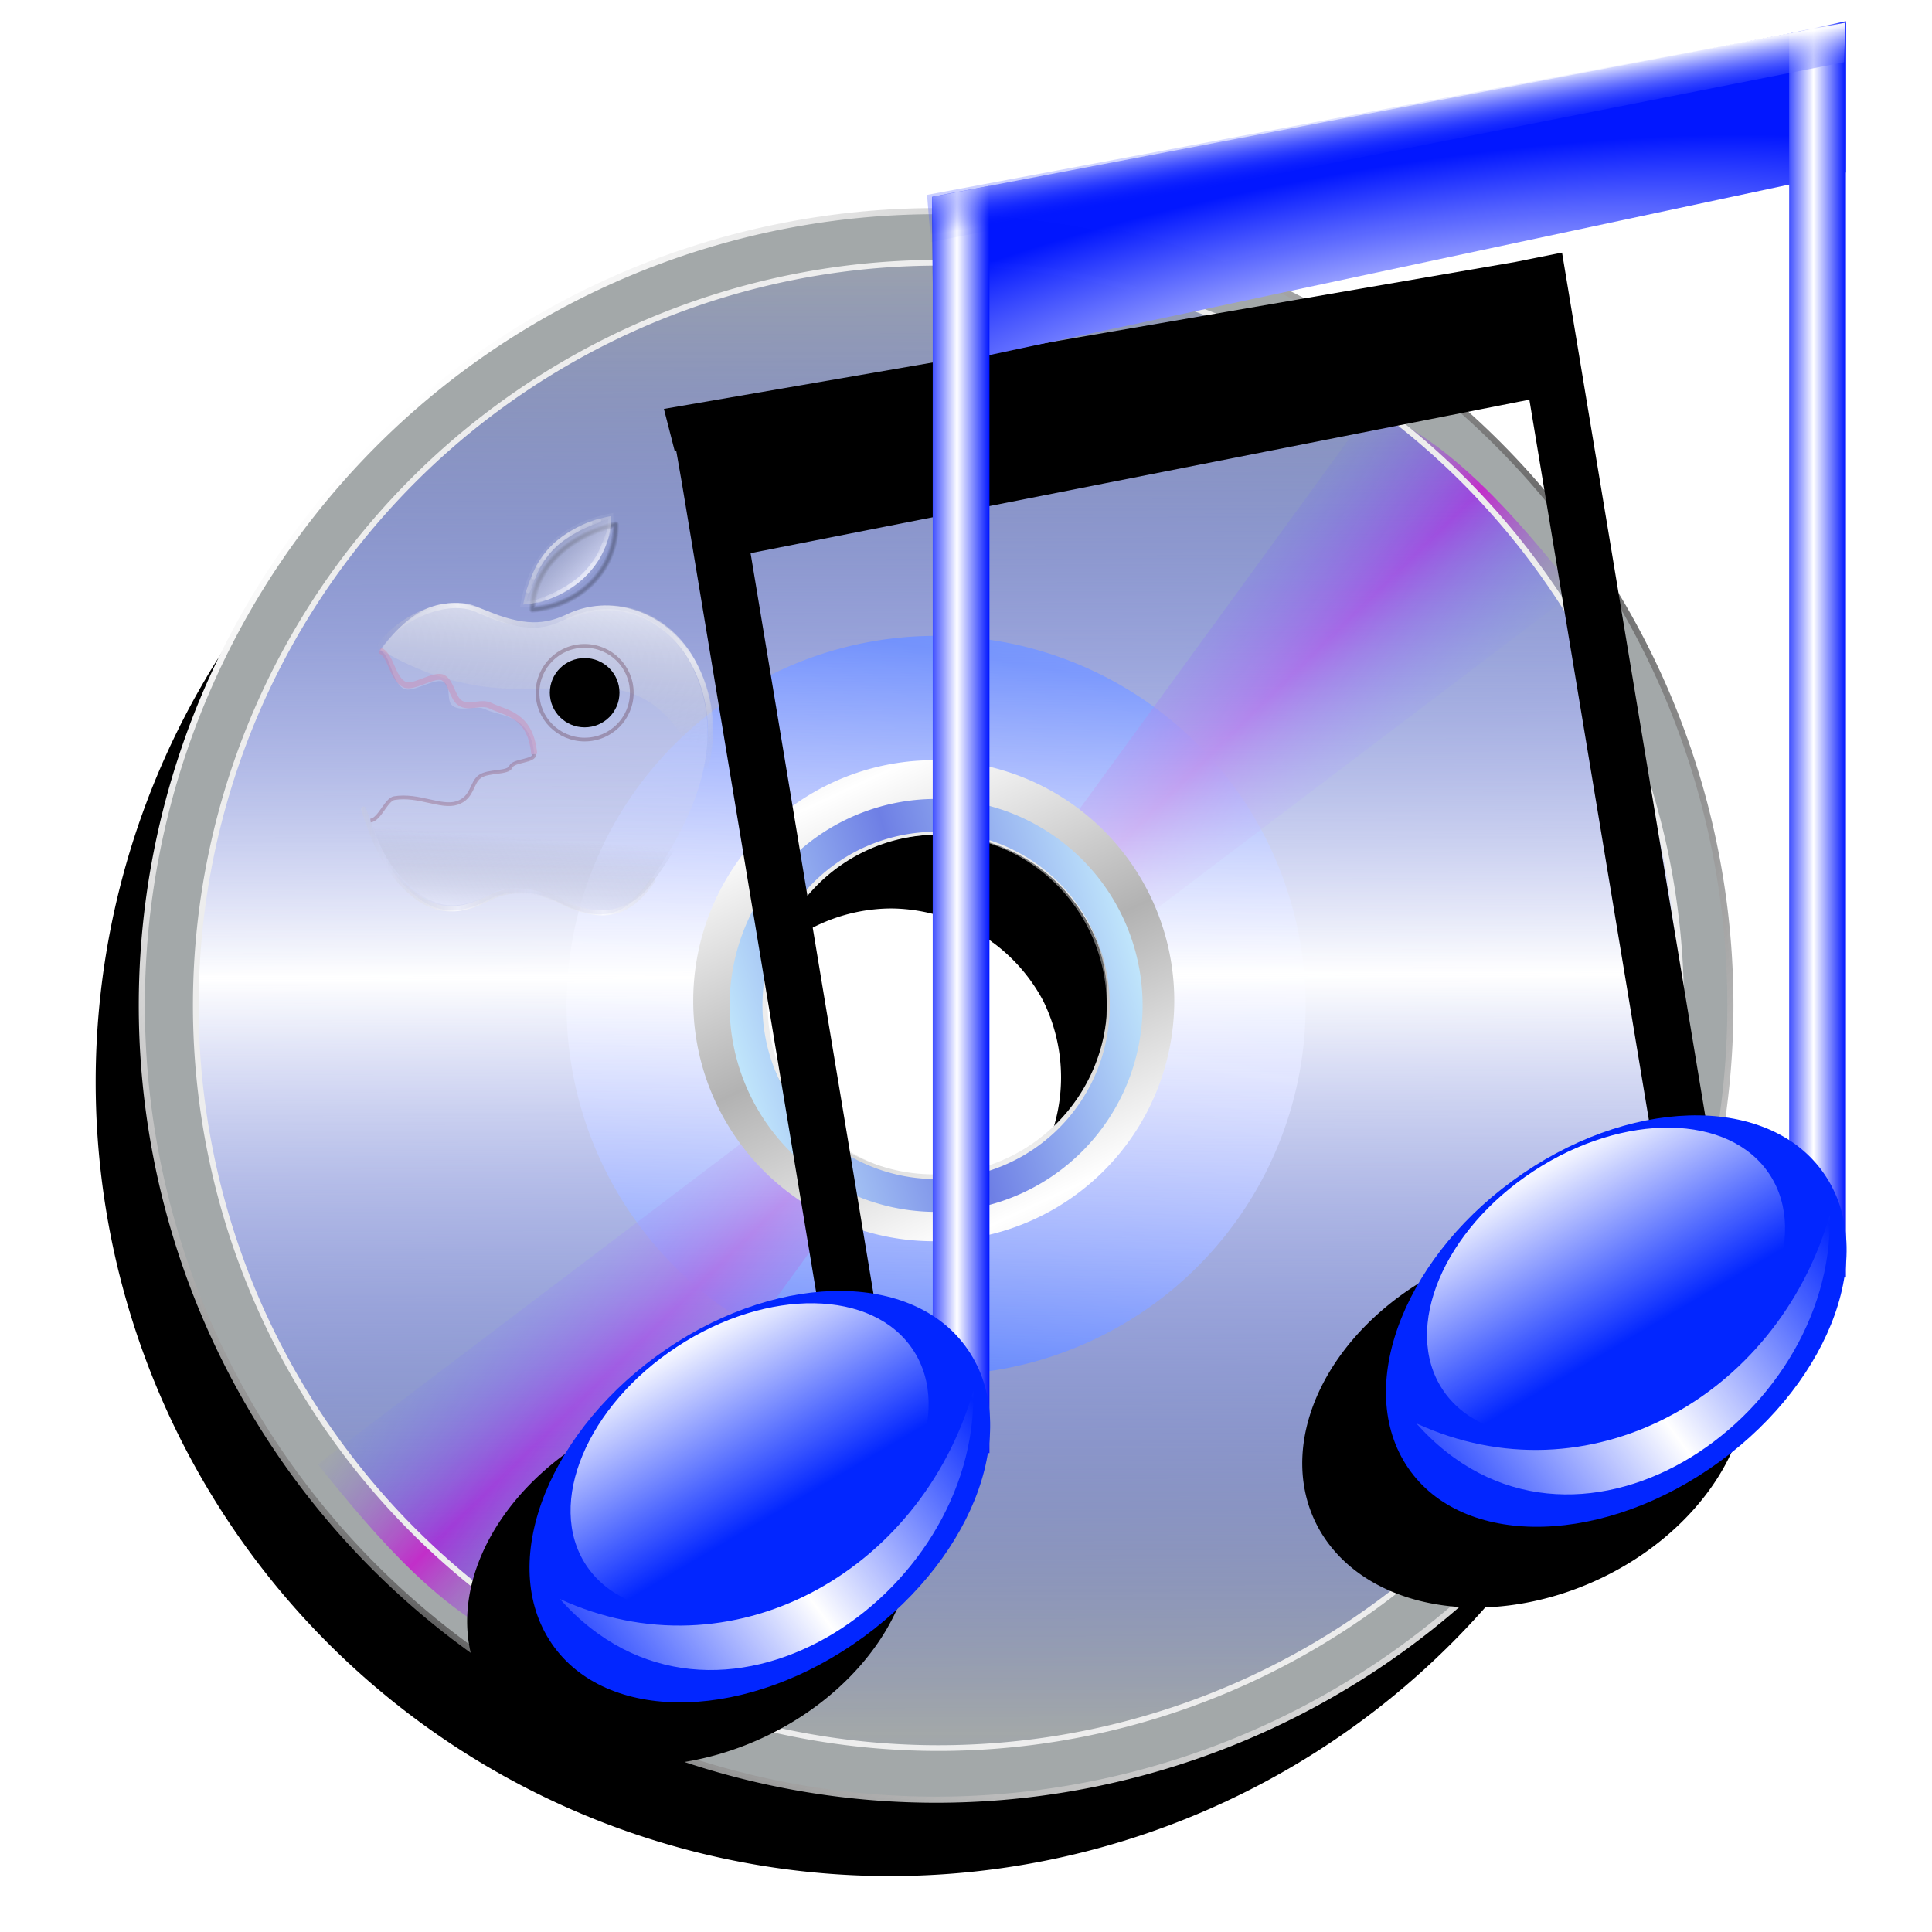 <?xml version="1.0" encoding="UTF-8" standalone="no"?>
<!-- Created with Inkscape (http://www.inkscape.org/) -->

<svg
   xmlns:dc="http://purl.org/dc/elements/1.1/"
   xmlns:cc="http://creativecommons.org/ns#"
   xmlns:rdf="http://www.w3.org/1999/02/22-rdf-syntax-ns#"
   xmlns:svg="http://www.w3.org/2000/svg"
   xmlns="http://www.w3.org/2000/svg"
   xmlns:xlink="http://www.w3.org/1999/xlink"
   xmlns:sodipodi="http://sodipodi.sourceforge.net/DTD/sodipodi-0.dtd"
   xmlns:inkscape="http://www.inkscape.org/namespaces/inkscape"
   version="1.1"
   id="svg2"
   width="256"
   height="256"
   viewBox="0 0 256 256"
   sodipodi:docname="itunes.svg"
   inkscape:version="0.92.5 (2060ec1f9f, 2020-04-08)">
  <defs
     id="defs6">
    <linearGradient
       inkscape:collect="always"
       id="linearGradient1015">
      <stop
         style="stop-color:#0015ff;stop-opacity:0.036"
         offset="0"
         id="stop1011" />
      <stop
         style="stop-color:#ffffff;stop-opacity:0.937"
         offset="1"
         id="stop1013" />
    </linearGradient>
    <linearGradient
       inkscape:collect="always"
       id="linearGradient1001">
      <stop
         style="stop-color:#fefeff;stop-opacity:1"
         offset="0"
         id="stop997" />
      <stop
         style="stop-color:#0015ff;stop-opacity:0.991"
         offset="1"
         id="stop999" />
    </linearGradient>
    <linearGradient
       inkscape:collect="always"
       id="linearGradient968">
      <stop
         style="stop-color:#ffffff;stop-opacity:1;"
         offset="0"
         id="stop964" />
      <stop
         style="stop-color:#0015ff;stop-opacity:1"
         offset="1"
         id="stop966" />
    </linearGradient>
    <linearGradient
       inkscape:collect="always"
       id="linearGradient938">
      <stop
         style="stop-color:#ffffff;stop-opacity:1;"
         offset="0"
         id="stop934" />
      <stop
         style="stop-color:#ffffff;stop-opacity:0;"
         offset="1"
         id="stop936" />
    </linearGradient>
    <linearGradient
       inkscape:collect="always"
       id="linearGradient928">
      <stop
         style="stop-color:#ffffff;stop-opacity:1"
         offset="0"
         id="stop924" />
      <stop
         style="stop-color:#ffffff;stop-opacity:0;"
         offset="1"
         id="stop926" />
    </linearGradient>
    <linearGradient
       inkscape:collect="always"
       id="linearGradient906">
      <stop
         style="stop-color:#cef7ff;stop-opacity:1"
         offset="0"
         id="stop902" />
      <stop
         style="stop-color:#6e7fe5;stop-opacity:1"
         offset="1"
         id="stop904" />
    </linearGradient>
    <linearGradient
       inkscape:collect="always"
       id="linearGradient898">
      <stop
         style="stop-color:#ffffff;stop-opacity:1"
         offset="0"
         id="stop894" />
      <stop
         style="stop-color:#b2b2b2;stop-opacity:1"
         offset="1"
         id="stop896" />
    </linearGradient>
    <linearGradient
       id="linearGradient4827"
       inkscape:collect="always">
      <stop
         id="stop4823"
         offset="0"
         style="stop-color:#c22ec9;stop-opacity:1" />
      <stop
         id="stop4825"
         offset="1"
         style="stop-color:#787ee9;stop-opacity:0" />
    </linearGradient>
    <linearGradient
       inkscape:collect="always"
       id="linearGradient4745">
      <stop
         style="stop-color:#5084f9;stop-opacity:1"
         offset="0"
         id="stop4741" />
      <stop
         style="stop-color:#fdfdfd;stop-opacity:1"
         offset="1"
         id="stop4743" />
    </linearGradient>
    <linearGradient
       inkscape:collect="always"
       id="linearGradient4607">
      <stop
         style="stop-color:#5d59e6;stop-opacity:1"
         offset="0"
         id="stop4603" />
      <stop
         style="stop-color:#b0c0fa;stop-opacity:0"
         offset="1"
         id="stop4605" />
    </linearGradient>
    <linearGradient
       id="linearGradient4597"
       inkscape:collect="always">
      <stop
         id="stop4593"
         offset="0"
         style="stop-color:#ffffff;stop-opacity:1" />
      <stop
         id="stop4595"
         offset="1"
         style="stop-color:#0224ff;stop-opacity:0" />
    </linearGradient>
    <linearGradient
       inkscape:collect="always"
       id="linearGradient4575">
      <stop
         style="stop-color:#ffffff;stop-opacity:1"
         offset="0"
         id="stop4571" />
      <stop
         style="stop-color:#626262;stop-opacity:0.977"
         offset="1"
         id="stop4573" />
    </linearGradient>
    <linearGradient
       inkscape:collect="always"
       xlink:href="#linearGradient4575"
       id="linearGradient4577"
       x1="256.202"
       y1="60.586"
       x2="333.672"
       y2="141.366"
       gradientUnits="userSpaceOnUse"
       spreadMethod="reflect"
       gradientTransform="translate(-169.407,6.102)" />
    <linearGradient
       inkscape:collect="always"
       xlink:href="#linearGradient4597"
       id="linearGradient4601"
       gradientUnits="userSpaceOnUse"
       gradientTransform="rotate(45,230.763,-66.699)"
       x1="335.207"
       y1="116.65"
       x2="401.736"
       y2="182.737"
       spreadMethod="reflect" />
    <filter
       inkscape:collect="always"
       style="color-interpolation-filters:sRGB"
       id="filter4663"
       x="-0.058"
       width="1.116"
       y="-0.041"
       height="1.082">
      <feGaussianBlur
         inkscape:collect="always"
         stdDeviation="3.14"
         id="feGaussianBlur4665" />
    </filter>
    <clipPath
       clipPathUnits="userSpaceOnUse"
       id="clipPath4667">
      <path
         style="opacity:1;fill:url(#linearGradient4671);fill-opacity:1;stroke:none;stroke-width:0.707;stroke-linecap:round;stroke-linejoin:round;stroke-miterlimit:4;stroke-dasharray:none;stroke-dashoffset:0;stroke-opacity:1;filter:url(#filter4663)"
         d="m 387.429,69.07 c -35.916,-35.916 -94.148,-35.916 -130.063,10e-7 l 49.827,49.828 c 8.397,-8.397 22.011,-8.397 30.408,-1e-5 h 7.5e-4 z M 337.602,149.308 c -8.398,8.398 -22.014,8.398 -30.411,-1e-5 l -49.826,49.826 c 35.916,35.916 94.148,35.916 130.063,0 z"
         id="path4669"
         inkscape:connector-curvature="0"
         sodipodi:nodetypes="ccccccccccc" />
    </clipPath>
    <linearGradient
       inkscape:collect="always"
       xlink:href="#linearGradient4607"
       id="linearGradient4671"
       gradientUnits="userSpaceOnUse"
       gradientTransform="rotate(45,322.893,133.897)"
       x1="286.305"
       y1="87.062"
       x2="328.588"
       y2="54.524"
       spreadMethod="reflect" />
    <linearGradient
       inkscape:collect="always"
       xlink:href="#linearGradient4745"
       id="linearGradient4747"
       x1="290.289"
       y1="176.527"
       x2="297.893"
       y2="131.974"
       gradientUnits="userSpaceOnUse"
       spreadMethod="reflect"
       gradientTransform="translate(-169.407,6.102)" />
    <filter
       inkscape:collect="always"
       style="color-interpolation-filters:sRGB"
       id="filter4811"
       x="-0.121"
       width="1.242"
       y="-0.119"
       height="1.238">
      <feGaussianBlur
         inkscape:collect="always"
         stdDeviation="3.298"
         id="feGaussianBlur4813" />
    </filter>
    <linearGradient
       inkscape:collect="always"
       xlink:href="#linearGradient4827"
       id="linearGradient4821"
       gradientUnits="userSpaceOnUse"
       x1="283.314"
       y1="98.361"
       x2="296.1"
       y2="85.866"
       spreadMethod="reflect" />
    <linearGradient
       inkscape:collect="always"
       xlink:href="#linearGradient4827"
       id="linearGradient4831"
       gradientUnits="userSpaceOnUse"
       x1="283.314"
       y1="98.361"
       x2="296.1"
       y2="85.866"
       spreadMethod="reflect" />
    <linearGradient
       inkscape:collect="always"
       xlink:href="#linearGradient898"
       id="linearGradient900"
       x1="143.545"
       y1="113.18"
       x2="155.46"
       y2="138.751"
       gradientUnits="userSpaceOnUse"
       spreadMethod="reflect" />
    <linearGradient
       inkscape:collect="always"
       xlink:href="#linearGradient906"
       id="linearGradient908"
       x1="125.385"
       y1="152.118"
       x2="154.151"
       y2="143.691"
       gradientUnits="userSpaceOnUse"
       spreadMethod="reflect" />
    <linearGradient
       inkscape:collect="always"
       xlink:href="#linearGradient928"
       id="linearGradient930"
       x1="-172.509"
       y1="91.326"
       x2="-173.55"
       y2="112.687"
       gradientUnits="userSpaceOnUse"
       spreadMethod="pad" />
    <linearGradient
       inkscape:collect="always"
       xlink:href="#linearGradient938"
       id="linearGradient940"
       x1="-81.362"
       y1="198.652"
       x2="-59.852"
       y2="182.671"
       gradientUnits="userSpaceOnUse"
       spreadMethod="reflect" />
    <filter
       inkscape:collect="always"
       style="color-interpolation-filters:sRGB"
       id="filter958"
       x="-0.04"
       width="1.08"
       y="-0.06"
       height="1.119">
      <feGaussianBlur
         inkscape:collect="always"
         stdDeviation="0.745"
         id="feGaussianBlur960" />
    </filter>
    <linearGradient
       inkscape:collect="always"
       xlink:href="#linearGradient968"
       id="linearGradient970"
       x1="-65.09"
       y1="116.086"
       x2="-61.603"
       y2="116.086"
       gradientUnits="userSpaceOnUse"
       spreadMethod="reflect" />
    <linearGradient
       inkscape:collect="always"
       xlink:href="#linearGradient968"
       id="linearGradient988"
       gradientUnits="userSpaceOnUse"
       x1="-65.09"
       y1="116.086"
       x2="-61.603"
       y2="116.086"
       spreadMethod="reflect" />
    <linearGradient
       inkscape:collect="always"
       xlink:href="#linearGradient928"
       id="linearGradient990"
       gradientUnits="userSpaceOnUse"
       x1="-172.509"
       y1="91.326"
       x2="-173.55"
       y2="112.687"
       spreadMethod="pad" />
    <linearGradient
       inkscape:collect="always"
       xlink:href="#linearGradient938"
       id="linearGradient992"
       gradientUnits="userSpaceOnUse"
       x1="-81.362"
       y1="198.652"
       x2="-59.852"
       y2="182.671"
       spreadMethod="reflect" />
    <radialGradient
       inkscape:collect="always"
       xlink:href="#linearGradient1001"
       id="radialGradient1005"
       cx="-21.476"
       cy="91.173"
       fx="-21.476"
       fy="91.173"
       r="49.253"
       gradientTransform="matrix(1.507,-0.265,0.068,0.386,184.182,17.075)"
       gradientUnits="userSpaceOnUse" />
    <linearGradient
       inkscape:collect="always"
       xlink:href="#linearGradient1015"
       id="linearGradient1017"
       x1="-19.602"
       y1="44.611"
       x2="-20.605"
       y2="38.575"
       gradientUnits="userSpaceOnUse"
       gradientTransform="translate(177.918,-6.94)" />
    <filter
       inkscape:collect="always"
       style="color-interpolation-filters:sRGB"
       id="filter1108"
       x="-0.055"
       width="1.109"
       y="-0.043"
       height="1.086">
      <feGaussianBlur
         inkscape:collect="always"
         stdDeviation="3.224"
         id="feGaussianBlur1110" />
    </filter>
    <filter
       inkscape:collect="always"
       style="color-interpolation-filters:sRGB"
       id="filter945"
       x="-0.036"
       width="1.072"
       y="-0.036"
       height="1.072">
      <feGaussianBlur
         inkscape:collect="always"
         stdDeviation="3.157"
         id="feGaussianBlur947" />
    </filter>
    <linearGradient
       id="linearGradient1138"
       inkscape:collect="always">
      <stop
         id="stop1134"
         offset="0"
         style="stop-color:#c7ccea;stop-opacity:0.255" />
      <stop
         id="stop1136"
         offset="1"
         style="stop-color:#d3d7f0;stop-opacity:0.353" />
    </linearGradient>
    <linearGradient
       id="linearGradient4443">
      <stop
         style="stop-color:#ffffff;stop-opacity:0.538"
         id="stop4445"
         stop-color="#ffffff"
         stop-opacity="0.705" />
      <stop
         id="stop4447"
         offset="1"
         stop-color="#bdbaba"
         stop-opacity="0" />
    </linearGradient>
    <linearGradient
       id="linearGradient2898">
      <stop
         id="stop4434"
         stop-color="#9a9a9a"
         stop-opacity="0" />
      <stop
         style="stop-color:#e9ebff;stop-opacity:0.659"
         offset="1"
         id="stop4436"
         stop-color="#ffffff"
         stop-opacity="0.659" />
    </linearGradient>
    <linearGradient
       id="linearGradient4618">
      <stop
         style="stop-color:#f4f4f4;stop-opacity:1"
         stop-opacity="1"
         stop-color="#f4f4f4"
         id="stop4620" />
      <stop
         style="stop-color:#b0b0b0;stop-opacity:0.478"
         stop-opacity="0.682"
         stop-color="#818181"
         id="stop4622"
         offset="1" />
    </linearGradient>
    <linearGradient
       id="linearGradient4438">
      <stop
         stop-opacity="0"
         stop-color="#9a9a9a"
         id="stop2900" />
      <stop
         stop-opacity="0.659"
         stop-color="#ffffff"
         id="stop2902"
         offset="1" />
    </linearGradient>
    <linearGradient
       id="linearGradient2864">
      <stop
         style="stop-color:#c9c9c9;stop-opacity:0"
         stop-opacity="0"
         stop-color="#9b9b9b"
         id="stop2866" />
      <stop
         style="stop-opacity:0.667;stop-color:#ffffff"
         stop-opacity="0.545"
         stop-color="#ffffff"
         id="stop2868"
         offset="1" />
    </linearGradient>
    <linearGradient
       inkscape:collect="always"
       id="linearGradient2852">
      <stop
         style="stop-color:#a2a6bc;stop-opacity:0"
         stop-opacity="0"
         stop-color="#9b9b9b"
         id="stop2854" />
      <stop
         style="stop-color:#e9ecff;stop-opacity:0.827"
         stop-opacity="0.58"
         stop-color="white"
         offset="1"
         id="stop2856" />
    </linearGradient>
    <linearGradient
       id="linearGradient2790">
      <stop
         stop-opacity="0.705"
         stop-color="#ffffff"
         id="stop2792" />
      <stop
         stop-opacity="0"
         stop-color="#bdbaba"
         offset="1"
         id="stop2794" />
    </linearGradient>
    <linearGradient
       id="linearGradient2768">
      <stop
         style="stop-color:#c9cadd;stop-opacity:0.076"
         stop-opacity="0.409"
         stop-color="#cbcbcb"
         id="stop2770" />
      <stop
         style="stop-color:#a5a8c2;stop-opacity:0.098"
         stop-opacity="0.258"
         stop-color="#9c9c9c"
         id="stop2772"
         offset="1" />
    </linearGradient>
    <linearGradient
       id="linearGradient2760">
      <stop
         stop-opacity="0"
         stop-color="#d2d2d2"
         id="stop2762" />
      <stop
         stop-opacity="0.394"
         stop-color="#ebebeb"
         id="stop2764"
         offset="1" />
    </linearGradient>
    <linearGradient
       y2="45.693"
       x2="52.299"
       y1="17.616"
       x1="21.927"
       gradientTransform="matrix(0.941,0,0,0.941,93.807,5.409)"
       gradientUnits="userSpaceOnUse"
       id="linearGradient3134"
       xlink:href="#linearGradient2898"
       inkscape:collect="always" />
    <linearGradient
       y2="59.32"
       x2="275.88"
       y1="139.744"
       x1="283.655"
       spreadMethod="pad"
       gradientTransform="matrix(-0.892,0,0,0.892,398.944,7.813)"
       gradientUnits="userSpaceOnUse"
       id="linearGradient3142"
       xlink:href="#linearGradient2864"
       inkscape:collect="always" />
    <linearGradient
       y2="248.708"
       x2="276.855"
       y1="201.438"
       x1="273.449"
       spreadMethod="pad"
       gradientTransform="matrix(-0.888,0,0,0.888,397.032,13.16)"
       gradientUnits="userSpaceOnUse"
       id="linearGradient3147"
       xlink:href="#linearGradient2852"
       inkscape:collect="always" />
    <linearGradient
       y2="244.29"
       x2="320.6"
       y1="244.29"
       x1="279.14"
       spreadMethod="reflect"
       gradientTransform="matrix(-0.941,0,0,0.941,416.079,2.394)"
       gradientUnits="userSpaceOnUse"
       id="linearGradient3153"
       xlink:href="#linearGradient2790"
       inkscape:collect="always" />
    <linearGradient
       y2="162.13"
       x2="213.04"
       y1="100.22"
       x1="234.4"
       spreadMethod="reflect"
       gradientTransform="matrix(-0.941,0,0,0.941,415.155,0.545)"
       gradientUnits="userSpaceOnUse"
       id="linearGradient3156"
       xlink:href="#linearGradient2790"
       inkscape:collect="always" />
    <linearGradient
       y2="75.22"
       x2="409.93"
       y1="72.73"
       x1="362.04"
       spreadMethod="reflect"
       gradientTransform="matrix(-0.941,0,0,0.941,416.542,0.083)"
       gradientUnits="userSpaceOnUse"
       id="linearGradient3159"
       xlink:href="#linearGradient2790"
       inkscape:collect="always" />
    <filter
       height="1.024"
       y="-0.012"
       width="1.024"
       x="-0.012"
       id="filter4489"
       style="color-interpolation-filters:sRGB"
       inkscape:collect="always">
      <feGaussianBlur
         id="feGaussianBlur4491"
         stdDeviation="0.093"
         inkscape:collect="always" />
    </filter>
    <linearGradient
       gradientTransform="matrix(-2.706,0,0,2.799,248.855,3.492)"
       gradientUnits="userSpaceOnUse"
       y2="46.389"
       x2="56.318"
       y1="79.102"
       x1="56.613"
       id="linearGradient1140"
       xlink:href="#linearGradient1138"
       inkscape:collect="always" />
  </defs>
  <sodipodi:namedview
     pagecolor="#ff0000"
     bordercolor="#666666"
     borderopacity="1"
     objecttolerance="10"
     gridtolerance="10"
     guidetolerance="10"
     inkscape:pageopacity="0"
     inkscape:pageshadow="2"
     inkscape:window-width="1920"
     inkscape:window-height="1056"
     id="namedview4"
     showgrid="false"
     inkscape:zoom="3.4726562"
     inkscape:cx="128"
     inkscape:cy="128"
     inkscape:current-layer="svg2"
     inkscape:snap-to-guides="false"
     inkscape:snap-grids="false"
     inkscape:snap-others="false"
     inkscape:object-nodes="false"
     inkscape:snap-nodes="false"
     inkscape:snap-global="false"
     inkscape:window-x="0"
     inkscape:window-y="0"
     inkscape:window-maximized="1" />
  <path
     style="opacity:1;fill:#000000;fill-opacity:1;stroke:none;stroke-width:0.809;stroke-linecap:round;stroke-linejoin:round;stroke-miterlimit:4;stroke-dasharray:none;stroke-dashoffset:0;stroke-opacity:1;filter:url(#filter945)"
     d="M 117.904,38.139 A 105.225,105.225 0 0 0 12.678,143.364 105.225,105.225 0 0 0 117.904,248.59 105.225,105.225 0 0 0 223.131,143.364 105.225,105.225 0 0 0 117.904,38.139 Z m 0.273,82.236 a 23.003,23.003 0 0 1 0.002,0 23.003,23.003 0 0 1 0.016,0 23.003,23.003 0 0 1 13.271,4.439 l -0.039,0.053 c 0.043,0.003 0.084,0.01 0.127,0.014 a 23.003,23.003 0 0 1 6.695,7.775 23.003,23.003 0 0 1 0,0.002 23.003,23.003 0 0 1 0.002,0.004 23.003,23.003 0 0 1 2.344,10.08 23.003,23.003 0 0 1 -23.002,23.002 23.003,23.003 0 0 1 -16.025,-6.533 23.003,23.003 0 0 1 0.381,-32.113 23.003,23.003 0 0 1 16.229,-6.723 z"
     id="path896"
     inkscape:connector-curvature="0" />
  <g
     id="g918"
     transform="matrix(1.07,0,0,1.07,-39.971,-17.106)">
    <path
       inkscape:connector-curvature="0"
       id="path836"
       d="m 153.28,42.133 a 98.361,98.361 0 0 0 -98.361,98.361 98.361,98.361 0 0 0 98.361,98.361 98.361,98.361 0 0 0 98.361,-98.361 98.361,98.361 0 0 0 -98.361,-98.361 z m 0,76.859 a 21.503,21.503 0 0 1 21.504,21.502 21.503,21.503 0 0 1 -21.504,21.504 21.503,21.503 0 0 1 -21.502,-21.504 21.503,21.503 0 0 1 21.502,-21.502 z"
       style="opacity:1;fill:#a3a8a9;fill-opacity:1;stroke:none;stroke-width:0.756;stroke-linecap:round;stroke-linejoin:round;stroke-miterlimit:4;stroke-dasharray:none;stroke-dashoffset:0;stroke-opacity:1" />
    <path
       inkscape:connector-curvature="0"
       style="opacity:1;fill:none;fill-opacity:1;stroke:url(#linearGradient4577);stroke-width:0.756;stroke-linecap:round;stroke-linejoin:round;stroke-miterlimit:4;stroke-dasharray:none;stroke-dashoffset:0;stroke-opacity:1"
       d="m 153.28,42.133 a 98.361,98.361 0 0 0 -98.361,98.361 98.361,98.361 0 0 0 98.361,98.361 98.361,98.361 0 0 0 98.361,-98.361 98.361,98.361 0 0 0 -98.361,-98.361 z m 0,76.859 a 21.503,21.503 0 0 1 21.504,21.502 21.503,21.503 0 0 1 -21.504,21.504 21.503,21.503 0 0 1 -21.502,-21.504 21.503,21.503 0 0 1 21.502,-21.502 z"
       id="path4569" />
    <path
       inkscape:connector-curvature="0"
       id="circle840"
       d="m 153.28,94.729 a 45.766,45.766 0 0 0 -45.766,45.766 45.766,45.766 0 0 0 45.766,45.766 45.766,45.766 0 0 0 45.766,-45.766 45.766,45.766 0 0 0 -45.766,-45.766 z m 0,24.264 a 21.503,21.503 0 0 1 21.504,21.502 21.503,21.503 0 0 1 -21.504,21.504 21.503,21.503 0 0 1 -21.502,-21.504 21.503,21.503 0 0 1 21.502,-21.502 z"
       style="opacity:1;fill:url(#linearGradient4747);fill-opacity:1;stroke:none;stroke-width:0.352;stroke-linecap:round;stroke-linejoin:round;stroke-miterlimit:4;stroke-dasharray:none;stroke-dashoffset:0;stroke-opacity:1" />
    <path
       transform="rotate(-90,241.907,223.6)"
       style="fill:url(#linearGradient4821);fill-opacity:1;stroke:none;stroke-width:1px;stroke-linecap:butt;stroke-linejoin:miter;stroke-opacity:1;filter:url(#filter4811)"
       d="m 245.539,83.687 c 4.16,-9.882 13.168,-17.686 22.665,-25.28 l 42.715,56.372 c -5.012,1.692 -8.364,5.303 -8.717,10.17 z"
       id="path4819"
       inkscape:connector-curvature="0"
       sodipodi:nodetypes="ccccc" />
    <path
       sodipodi:nodetypes="ccccc"
       inkscape:connector-curvature="0"
       id="path4829"
       d="m 245.539,83.687 c 4.16,-9.882 13.168,-17.686 22.665,-25.28 l 42.715,56.372 c -5.012,1.692 -8.364,5.303 -8.717,10.17 z"
       style="fill:url(#linearGradient4831);fill-opacity:1;stroke:none;stroke-width:1px;stroke-linecap:butt;stroke-linejoin:miter;stroke-opacity:1;filter:url(#filter4811)"
       transform="rotate(90,234.933,55.936)" />
    <path
       style="opacity:1;fill:url(#linearGradient4601);fill-opacity:1;stroke:#ededed;stroke-width:0.707;stroke-linecap:round;stroke-linejoin:round;stroke-miterlimit:4;stroke-dasharray:none;stroke-dashoffset:0;stroke-opacity:1"
       d="m 218.602,75.463 a 91.968,91.968 0 0 0 -130.063,0 91.968,91.968 0 0 0 0,130.063 91.968,91.968 0 0 0 130.063,0 91.968,91.968 0 0 0 0,-130.063 z m -49.828,49.828 a 21.503,21.503 0 0 1 0.001,30.41 21.503,21.503 0 0 1 -30.411,-1e-5 21.503,21.503 0 0 1 0.001,-30.41 21.503,21.503 0 0 1 30.408,-1e-5 z"
       id="path4599"
       inkscape:connector-curvature="0" />
    <path
       inkscape:connector-curvature="0"
       id="circle842"
       d="m 152.989,110.128 a 29.784,29.784 0 0 0 -29.785,29.785 29.784,29.784 0 0 0 29.785,29.785 29.784,29.784 0 0 0 29.785,-29.785 29.784,29.784 0 0 0 -29.785,-29.785 z m 0,8.283 a 21.503,21.503 0 0 1 21.502,21.502 21.503,21.503 0 0 1 -21.502,21.502 21.503,21.503 0 0 1 -21.502,-21.502 21.503,21.503 0 0 1 21.502,-21.502 z"
       style="opacity:1;fill:url(#linearGradient900);fill-opacity:1;stroke:none;stroke-width:0.229;stroke-linecap:round;stroke-linejoin:round;stroke-miterlimit:4;stroke-dasharray:none;stroke-dashoffset:0;stroke-opacity:1" />
    <path
       inkscape:connector-curvature="0"
       id="circle844"
       d="m 153.28,114.924 a 25.571,25.571 0 0 0 -25.57,25.57 25.571,25.571 0 0 0 25.57,25.57 25.571,25.571 0 0 0 25.57,-25.57 25.571,25.571 0 0 0 -25.57,-25.57 z m 0,4.068 a 21.503,21.503 0 0 1 21.504,21.502 21.503,21.503 0 0 1 -21.504,21.504 21.503,21.503 0 0 1 -21.502,-21.504 21.503,21.503 0 0 1 21.502,-21.502 z"
       style="opacity:1;fill:url(#linearGradient908);fill-opacity:1;stroke:none;stroke-width:0.197;stroke-linecap:round;stroke-linejoin:round;stroke-miterlimit:4;stroke-dasharray:none;stroke-dashoffset:0;stroke-opacity:1" />
  </g>
  <path
     style="opacity:1;fill:#000000;fill-opacity:1;stroke:none;stroke-width:0.756;stroke-linecap:round;stroke-linejoin:round;stroke-miterlimit:4;stroke-dasharray:none;stroke-dashoffset:0;stroke-opacity:0.419;filter:url(#filter1108)"
     d="m 196.807,37.81 -5.117,1.109 -93.707,17.568 0.412,5.076 0.164,-0.033 0.031,3.834 V 177.044 a 18.767,27.404 54.088 0 0 -28.617,3.527 18.767,27.404 54.088 0 0 -12.637,31.283 18.767,27.404 54.088 0 0 32.678,0.502 18.767,27.404 54.088 0 0 14.479,-20.541 h 0.199 v -1.486 a 18.767,27.404 54.088 0 0 0,-2.738 V 73.72 l 86.012,-18.338 V 158.158 a 18.767,27.404 54.088 0 0 -28.617,3.527 18.767,27.404 54.088 0 0 -12.637,31.281 18.767,27.404 54.088 0 0 32.678,0.504 18.767,27.404 54.088 0 0 14.479,-20.541 h 0.201 v -1.539 a 18.767,27.404 54.088 0 0 0,-2.664 V 54.082 37.974 Z"
     id="path1033"
     inkscape:connector-curvature="0"
     transform="matrix(1.239,0,0.184,1.109,-43.823,-8.461)" />
  <g
     id="g1031"
     transform="matrix(1.232,0,0,1.232,-12.192,-25.157)">
    <path
       sodipodi:nodetypes="ccccc"
       inkscape:connector-curvature="0"
       id="rect994"
       d="m 110.143,41.579 98.286,-18.715 v 16.107 l -98.138,20.922 z"
       style="opacity:1;fill:url(#radialGradient1005);fill-opacity:1;stroke:none;stroke-width:0.756;stroke-linecap:round;stroke-linejoin:round;stroke-miterlimit:4;stroke-dasharray:none;stroke-dashoffset:0;stroke-opacity:0.419" />
    <g
       transform="translate(177.918,-6.94)"
       id="g976">
      <path
         sodipodi:nodetypes="ccccc"
         inkscape:connector-curvature="0"
         id="rect962"
         d="m -67.705,48.527 6.102,-1.177 V 183.646 h -6.102 z"
         style="opacity:1;fill:url(#linearGradient970);fill-opacity:1;stroke:none;stroke-width:0.756;stroke-linecap:round;stroke-linejoin:round;stroke-miterlimit:4;stroke-dasharray:none;stroke-dashoffset:0;stroke-opacity:0.419" />
      <ellipse
         style="opacity:1;fill:#0226ff;fill-opacity:1;stroke:none;stroke-width:0.789;stroke-linecap:round;stroke-linejoin:round;stroke-miterlimit:4;stroke-dasharray:none;stroke-dashoffset:0;stroke-opacity:0.419"
         id="path920"
         cx="-173.53"
         cy="107.337"
         rx="27.39"
         ry="18.788"
         transform="matrix(0.827,-0.562,0.533,0.846,0,0)" />
      <ellipse
         transform="matrix(0.836,-0.548,0.547,0.837,0,0)"
         ry="14.244"
         rx="21.058"
         cy="106.084"
         cx="-173.957"
         id="ellipse922"
         style="opacity:1;fill:url(#linearGradient930);fill-opacity:1;stroke:none;stroke-width:0.602;stroke-linecap:round;stroke-linejoin:round;stroke-miterlimit:4;stroke-dasharray:none;stroke-dashoffset:0;stroke-opacity:0.419" />
      <path
         style="fill:url(#linearGradient940);fill-opacity:1;stroke:none;stroke-width:1px;stroke-linecap:butt;stroke-linejoin:miter;stroke-opacity:1;filter:url(#filter958)"
         d="m -107.805,199.337 c 16.69,18.769 45.002,-0.272 44.459,-22.375 -5.708,19.657 -26.088,30.836 -44.459,22.375 z"
         id="path932"
         inkscape:connector-curvature="0"
         sodipodi:nodetypes="ccc" />
    </g>
    <g
       transform="translate(270.031,-25.828)"
       id="g986">
      <path
         sodipodi:nodetypes="ccccc"
         inkscape:connector-curvature="0"
         id="rect978"
         d="m -67.705,49.851 6.102,-1.324 V 183.646 h -6.102 z"
         style="opacity:1;fill:url(#linearGradient988);fill-opacity:1;stroke:none;stroke-width:0.756;stroke-linecap:round;stroke-linejoin:round;stroke-miterlimit:4;stroke-dasharray:none;stroke-dashoffset:0;stroke-opacity:0.419" />
      <ellipse
         transform="matrix(0.827,-0.562,0.533,0.846,0,0)"
         ry="18.788"
         rx="27.39"
         cy="107.337"
         cx="-173.53"
         id="ellipse980"
         style="opacity:1;fill:#0226ff;fill-opacity:1;stroke:none;stroke-width:0.789;stroke-linecap:round;stroke-linejoin:round;stroke-miterlimit:4;stroke-dasharray:none;stroke-dashoffset:0;stroke-opacity:0.419" />
      <ellipse
         style="opacity:1;fill:url(#linearGradient990);fill-opacity:1;stroke:none;stroke-width:0.602;stroke-linecap:round;stroke-linejoin:round;stroke-miterlimit:4;stroke-dasharray:none;stroke-dashoffset:0;stroke-opacity:0.419"
         id="ellipse982"
         cx="-173.957"
         cy="106.084"
         rx="21.058"
         ry="14.244"
         transform="matrix(0.836,-0.548,0.547,0.837,0,0)" />
      <path
         sodipodi:nodetypes="ccc"
         inkscape:connector-curvature="0"
         id="path984"
         d="m -107.805,199.337 c 16.69,18.769 45.002,-0.272 44.459,-22.375 -5.708,19.657 -26.088,30.836 -44.459,22.375 z"
         style="fill:url(#linearGradient992);fill-opacity:1;stroke:none;stroke-width:1px;stroke-linecap:butt;stroke-linejoin:miter;stroke-opacity:1;filter:url(#filter958)" />
    </g>
    <path
       sodipodi:nodetypes="ccccc"
       inkscape:connector-curvature="0"
       id="path1009"
       d="m 109.605,41.378 98.765,-18.519 -0.137,4.252 -98.217,19.342 z"
       style="fill:url(#linearGradient1017);fill-opacity:1;stroke:none;stroke-width:1px;stroke-linecap:butt;stroke-linejoin:miter;stroke-opacity:1" />
  </g>
  <g
     id="g1144"
     transform="matrix(0.246,0,0,0.246,42.153,64.55)">
    <g
       transform="matrix(2.434,0,0,2.434,-5.635,12.889)"
       style="stroke:#000000;stroke-opacity:0.067;filter:url(#filter4489)"
       id="g4456">
      <path
         style="fill:none;stroke:#000000;stroke-width:1.4;stroke-linecap:butt;stroke-linejoin:round;stroke-miterlimit:4;stroke-dasharray:none;stroke-opacity:0.067"
         d="M 68.164,2.975 C 56.246,5.764 49.829,13.85 49.76,21.785 61.429,20.692 68.294,11.921 68.164,2.975 Z"
         id="path4619"
         inkscape:connector-curvature="0"
         sodipodi:nodetypes="ccc" />
      <path
         sodipodi:nodetypes="ccc"
         inkscape:connector-curvature="0"
         id="path4450"
         d="M 68.164,2.975 C 56.246,5.764 49.829,13.85 49.76,21.785 61.429,20.692 68.294,11.921 68.164,2.975 Z"
         style="fill:none;stroke:#000000;stroke-width:1.1;stroke-linecap:butt;stroke-linejoin:round;stroke-miterlimit:4;stroke-dasharray:none;stroke-opacity:0.067" />
      <path
         style="fill:none;stroke:#000000;stroke-width:0.8;stroke-linecap:butt;stroke-linejoin:round;stroke-miterlimit:4;stroke-dasharray:none;stroke-opacity:0.067"
         d="M 68.164,2.975 C 56.246,5.764 49.829,13.85 49.76,21.785 61.429,20.692 68.294,11.921 68.164,2.975 Z"
         id="path4452"
         inkscape:connector-curvature="0"
         sodipodi:nodetypes="ccc" />
      <path
         sodipodi:nodetypes="ccc"
         inkscape:connector-curvature="0"
         id="path4454"
         d="M 68.164,2.975 C 56.246,5.764 49.829,13.85 49.76,21.785 61.429,20.692 68.294,11.921 68.164,2.975 Z"
         style="fill:none;stroke:#000000;stroke-width:0.5;stroke-linecap:butt;stroke-linejoin:round;stroke-miterlimit:4;stroke-dasharray:none;stroke-opacity:0.067" />
    </g>
    <path
       d="M 32.353,86.537 C 43.539,70.104 69.298,58.89 85.333,65.829 c 11.754,5.086 14.95,6.602 30.238,8.687"
       id="path2782"
       sodipodi:nodetypes="css"
       inkscape:connector-curvature="0"
       stroke-miterlimit="4"
       style="fill:none;stroke:url(#linearGradient3159);stroke-width:2.822;stroke-linecap:round;stroke-linejoin:round;stroke-miterlimit:4;stroke-dasharray:none;stroke-opacity:1" />
    <path
       sodipodi:nodetypes="css"
       id="path2786"
       d="m 134.526,69.893 c 27.605,-12.507 54.059,0.411 67.036,23.578 10.115,18.058 11.902,37.248 7.493,56.891"
       inkscape:connector-curvature="0"
       stroke-miterlimit="4"
       style="fill:none;stroke:url(#linearGradient3156);stroke-width:2.822;stroke-linecap:round;stroke-linejoin:round;stroke-miterlimit:4;stroke-dasharray:none;stroke-opacity:1" />
    <path
       d="m 180.296,211.825 c -9.759,13.221 -21.674,25.22 -49.468,11.096 -11.675,-5.933 -27.083,-7.683 -38.373,-1.849 -11.214,5.795 -25.388,10.922 -41.147,-1.849 -14.835,-12.023 -21.511,-29.907 -26.815,-45.77"
       id="path2796"
       sodipodi:nodetypes="csssc"
       inkscape:connector-curvature="0"
       stroke-miterlimit="4"
       style="fill:none;stroke:url(#linearGradient3153);stroke-width:2.821;stroke-linecap:round;stroke-linejoin:miter;stroke-miterlimit:4;stroke-dasharray:none;stroke-opacity:1" />
    <path
       sodipodi:nodetypes="ccc"
       id="path2896"
       d="m 110.45,63.199 c 4.595,-25.24 19.149,-42.094 47.157,-47.619 1.251,22.538 -19.159,45.65 -47.157,47.619 z"
       inkscape:connector-curvature="0"
       stroke-miterlimit="4"
       style="fill:url(#linearGradient3134);fill-opacity:1;fill-rule:evenodd;stroke:#ffffff;stroke-width:2.821;stroke-linecap:butt;stroke-linejoin:miter;stroke-miterlimit:4;stroke-dasharray:none;stroke-opacity:0.063" />
    <g
       transform="matrix(2.434,0,0,2.434,-5.915,11.77)"
       id="g4437">
      <path
         style="fill:none;fill-rule:evenodd;stroke:#ffffff;stroke-width:0.9;stroke-linecap:round;stroke-linejoin:miter;stroke-miterlimit:4;stroke-dasharray:none;stroke-opacity:0.159"
         d="M 64.604,2.528 C 53.317,6.372 51.03,12.25 48.917,18.167"
         id="path4427"
         inkscape:connector-curvature="0"
         sodipodi:nodetypes="cc" />
      <path
         sodipodi:nodetypes="cc"
         inkscape:connector-curvature="0"
         id="path4431"
         d="M 62.676,3.227 C 54.841,6.464 51.528,10.903 50.098,15.107"
         style="fill:none;fill-rule:evenodd;stroke:#ffffff;stroke-width:0.9;stroke-linecap:round;stroke-linejoin:miter;stroke-miterlimit:4;stroke-dasharray:none;stroke-opacity:0.159" />
      <path
         style="fill:none;fill-rule:evenodd;stroke:#ffffff;stroke-width:0.9;stroke-linecap:round;stroke-linejoin:miter;stroke-miterlimit:4;stroke-dasharray:none;stroke-opacity:0.159"
         d="M 60.098,4.407 C 55.557,7.013 53.69,8.631 51.182,12.6"
         id="path4433"
         inkscape:connector-curvature="0"
         sodipodi:nodetypes="cc" />
      <path
         sodipodi:nodetypes="cc"
         inkscape:connector-curvature="0"
         id="path4435"
         d="M 57.833,5.709 C 55.629,7.109 54.365,8.149 52.435,10.769"
         style="fill:none;fill-rule:evenodd;stroke:#ffffff;stroke-width:0.9;stroke-linecap:round;stroke-linejoin:miter;stroke-miterlimit:4;stroke-dasharray:none;stroke-opacity:0.159" />
    </g>
    <g
       transform="matrix(-2.434,0,0,-2.434,275.881,67.492)"
       id="g4443">
      <path
         sodipodi:nodetypes="cc"
         inkscape:connector-curvature="0"
         id="path4445"
         d="M 64.604,2.528 C 53.317,6.372 51.03,12.25 48.917,18.167"
         style="fill:none;fill-rule:evenodd;stroke:#ffffff;stroke-width:0.9;stroke-linecap:round;stroke-linejoin:miter;stroke-miterlimit:4;stroke-dasharray:none;stroke-opacity:0.159" />
      <path
         style="fill:none;fill-rule:evenodd;stroke:#ffffff;stroke-width:0.9;stroke-linecap:round;stroke-linejoin:miter;stroke-miterlimit:4;stroke-dasharray:none;stroke-opacity:0.159"
         d="M 62.676,3.227 C 54.841,6.464 51.528,10.903 50.098,15.107"
         id="path4447"
         inkscape:connector-curvature="0"
         sodipodi:nodetypes="cc" />
      <path
         sodipodi:nodetypes="cc"
         inkscape:connector-curvature="0"
         id="path4449"
         d="M 60.098,4.407 C 55.557,7.013 53.69,8.631 51.182,12.6"
         style="fill:none;fill-rule:evenodd;stroke:#ffffff;stroke-width:0.9;stroke-linecap:round;stroke-linejoin:miter;stroke-miterlimit:4;stroke-dasharray:none;stroke-opacity:0.159" />
      <path
         style="fill:none;fill-rule:evenodd;stroke:#ffffff;stroke-width:0.9;stroke-linecap:round;stroke-linejoin:miter;stroke-miterlimit:4;stroke-dasharray:none;stroke-opacity:0.159"
         d="M 57.833,5.709 C 55.629,7.109 54.365,8.149 52.435,10.769"
         id="path4451"
         inkscape:connector-curvature="0"
         sodipodi:nodetypes="cc" />
    </g>
    <path
       d="M 33.16,87.886 C 56.971,55.582 77.731,63.663 94.278,70.56 c 21.024,8.764 30.267,4.698 40.293,0 27.032,-12.669 52.938,0.416 65.645,23.882 19.81,36.581 7,77.747 -21.731,118.005 -9.557,13.391 -21.224,25.544 -48.442,11.239 -11.433,-6.009 -26.521,-7.782 -37.576,-1.873 -10.981,5.869 -24.861,11.063 -40.293,-1.873 -14.527,-12.178 -18.77,-24.269 -23.963,-40.336 5.05,-0.641 8.374,-11.368 12.852,-12.099 13.042,-2.129 25.141,5.416 33.727,2.634 8.587,-2.782 7.638,-11.013 12.369,-14.289 4.732,-3.276 15.144,-1.596 16.622,-5.207 1.478,-3.611 12.992,-2.885 12.637,-6.835 -1.952,-21.714 -18.547,-20.19 -26.132,-24.044 -5.181,-2.632 -12.849,1.519 -17.76,-1.932 -3.756,-2.64 -0.594,-10.366 -4.733,-12.82 -4.69,-2.781 -16.718,6.053 -21.565,3.599 -6.94,-3.513 -6.689,-18.115 -13.069,-20.724 z"
       id="path2776"
       sodipodi:nodetypes="cssssssscsssssssssc"
       inkscape:connector-curvature="0"
       stroke-miterlimit="4"
       style="fill:url(#linearGradient1140);fill-opacity:1;stroke:none;stroke-width:0.487;stroke-linecap:butt;stroke-linejoin:miter;stroke-miterlimit:4;stroke-dasharray:none;stroke-opacity:0.764" />
    <path
       d="m 198.913,182.849 c -5.36,10.454 -11.935,20.777 -19.253,30.691 -9.208,12.474 -25.544,21.017 -51.768,7.691 -11.016,-5.598 -25.553,-7.249 -36.205,-1.745 -10.581,5.468 -23.954,10.306 -38.822,-1.745 -13.997,-11.344 -19.168,-22.257 -24.172,-37.224 87.837,5.299 103.091,-2.609 170.22,2.332 z"
       id="path2850"
       sodipodi:nodetypes="csssscc"
       inkscape:connector-curvature="0"
       style="fill:url(#linearGradient3147);fill-opacity:1;fill-rule:evenodd;stroke:none;stroke-width:2.434" />
    <path
       sodipodi:nodetypes="cssscc"
       id="path2860"
       d="M 33.743,87.694 C 57.261,54.996 77.86,61.271 93.373,67.522 c 20.91,8.426 31.446,5.277 41.184,0.687 21.79,-10.27 51.957,-3.213 68.002,24.796 9.751,17.022 12.808,37.279 4.884,62.246 C 168.629,66.372 122.839,140.117 33.743,87.694 Z"
       inkscape:connector-curvature="0"
       style="fill:url(#linearGradient3142);fill-opacity:1;fill-rule:evenodd;stroke:none;stroke-width:2.434" />
    <path
       style="fill:none;fill-opacity:1;stroke:#d47ea6;stroke-width:3.2;stroke-linecap:butt;stroke-linejoin:miter;stroke-miterlimit:4;stroke-dasharray:none;stroke-opacity:0.353"
       stroke-miterlimit="4"
       inkscape:connector-curvature="0"
       sodipodi:nodetypes="cssssc"
       id="path1132"
       d="m 116.419,143.807 c -1.952,-21.714 -15.965,-22.198 -23.551,-26.052 -5.181,-2.632 -11.702,1.806 -16.612,-1.645 -3.756,-2.64 -4.61,-10.94 -8.748,-13.394 -4.69,-2.781 -16.144,6.053 -20.991,3.599 -6.94,-3.513 -6.976,-15.82 -13.356,-18.429" />
    <path
       style="fill:none;fill-opacity:1;stroke:#8d526d;stroke-width:2;stroke-linecap:butt;stroke-linejoin:miter;stroke-miterlimit:4;stroke-dasharray:none;stroke-opacity:0.353"
       stroke-miterlimit="4"
       inkscape:connector-curvature="0"
       sodipodi:nodetypes="cssssc"
       id="path1134"
       d="m 28.212,179.604 c 5.05,-0.641 8.374,-11.368 12.852,-12.099 13.042,-2.129 25.141,5.416 33.727,2.634 8.587,-2.782 7.638,-11.013 12.369,-14.289 4.732,-3.276 15.144,-1.596 16.622,-5.207 1.478,-3.611 12.992,-2.885 12.637,-6.835" />
    <ellipse
       ry="25.242"
       rx="25.385"
       cy="110.72"
       cx="143.563"
       id="path1136"
       style="opacity:1;fill:none;fill-opacity:1;stroke:#643a4e;stroke-width:2;stroke-linecap:round;stroke-linejoin:round;stroke-miterlimit:4;stroke-dasharray:none;stroke-opacity:0.353" />
    <ellipse
       style="opacity:1;fill:#000000;fill-opacity:1;stroke:none;stroke-width:1.478;stroke-linecap:round;stroke-linejoin:round;stroke-miterlimit:4;stroke-dasharray:none;stroke-opacity:0.353"
       id="ellipse880"
       cx="143.563"
       cy="110.72"
       rx="18.762"
       ry="18.656" />
  </g>
</svg>
